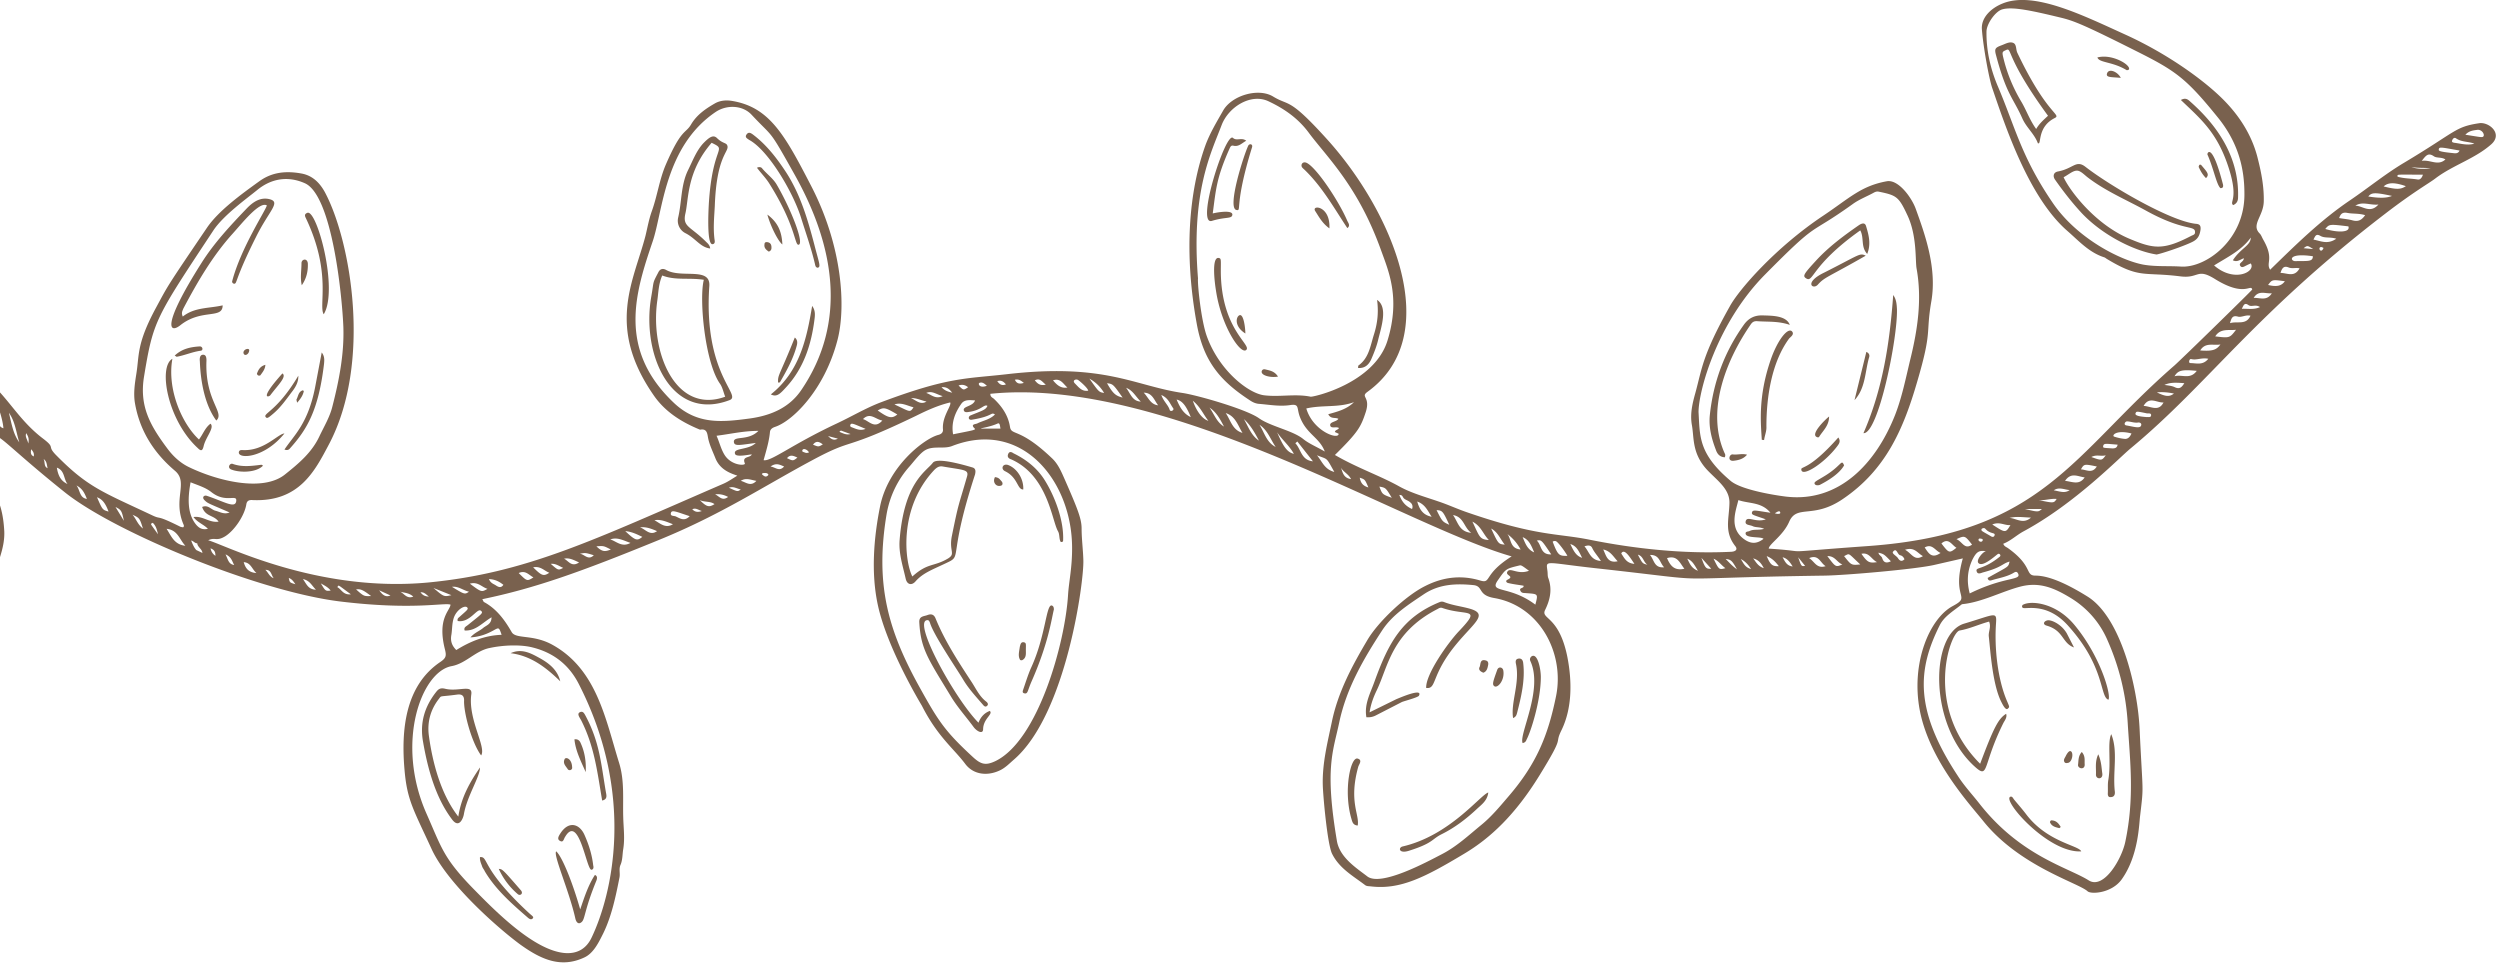 <svg xmlns="http://www.w3.org/2000/svg" width="501" height="193" fill="#79614e" xmlns:v="https://vecta.io/nano"><path d="M117.141 191.855c1.852-.863 2.894-3.108 3.762-4.835 1.679-3.453 2.489-7.368 3.242-11.167.173-.863-.174-1.726.231-2.59.405-.978.347-2.072.521-3.108.347-2.13.058-4.202 0-6.332-.116-3.626.289-7.31-.81-10.879-2.721-8.749-4.457-18.707-13.255-23.657-3.936-2.245-7.409-1.151-8.277-2.59-1.389-2.418-3.01-4.663-5.556-6.044-.116-.058-.174-.288-.347-.576 10.592-2.187 19.738-5.468 35.365-11.857 12.445-5.065 21.011-10.764 30.677-15.944 8.856-4.778 5.672-1.612 20.837-8.922 2.199-1.094 4.457-2.13 6.888-2.705.347.633-1.679 2.82-1.447 5.411.058.691-.463.978-.926 1.094-2.721.691-10.072 6.217-11.692 14.39-1.274 6.332-1.794 13.296-.463 19.57 1.852 8.807 8.798 20.204 8.855 20.319 3.126 6.159 6.367 8.577 8.625 11.57 1.62 2.245 4.456 2.59 7.003 1.381 1.1-.518 1.91-1.381 2.778-2.129 10.593-9.095 14.123-36.033 13.95-40.005-.058-2.13-.348-4.259-.348-6.331 0-1.9-.752-3.857-3.357-9.786-.694-1.554-1.331-3.166-2.662-4.375-6.483-6.159-8.046-4.375-8.335-6.217-.347-2.245-1.563-4.029-3.183-5.583-.29-.288-.753-.345-.753-1.036 35.191-3.626 83.117 26.535 104.474 32.579-5.788 3.626-3.993 5.526-6.309 4.835-3.82-1.151-7.466-.691-10.997 1.094-3.878 1.899-9.492 7.195-11.634 10.879-3.067 5.18-5.904 10.476-7.119 16.462-.868 4.144-1.91 8.231-1.794 12.548.058 2.245.926 11.857 1.852 13.757 1.447 2.935 4.167 4.432 6.598 6.274.347.288.811.23 1.216.288 5.903.691 10.823-1.842 18.695-6.562 5.209-3.108 10.187-7.771 15.049-15.657 5.325-8.634 2.836-5.871 4.457-9.152 2.141-4.432 2.083-9.785 1.157-14.562-1.678-8.462-5.44-7.541-4.456-9.498.984-2.014 1.447-4.087.636-6.332-.173-.402-.115-.92-.173-1.381-.29-2.36-.869-1.784 9.55-.633 27.146 2.993 10.245 2.014 45.957 1.496 4.11-.057 18.117-1.266 21.937-2.129l5.788-1.324c-2.315 8.231 1.852 7.483-2.026 9.555-4.688 2.532-8.393 11.454-6.598 20.894 1.968 10.188 10.129 18.938 12.791 22.276 7.235 8.98 19.043 12.318 20.837 13.987.695.633 4.746.403 6.772-2.302 3.473-4.778 3.531-11.224 3.762-12.894.753-6.389.521-3.799-.115-17.44-.406-8.232-3.705-22.219-10.419-26.421-2.778-1.726-7.177-4.202-10.418-4.202-2.2 0-.406-1.841-5.557-5.525-.347-.231-.752-.346-.926-.864 1.505-.575 2.663-1.727 4.052-2.475 10.36-5.583 19.158-14.735 21.473-16.635 15.628-12.951 24.715-26.881 51.167-47.142 5.556-4.26 8.624-5.986 9.839-6.907 3.531-2.705 7.988-3.972 11.287-6.907 2.373-2.13-.521-4.547-2.489-4.202-4.862.748-4.457 1.612-15.049 7.943-3.762 2.245-7.119 5.008-10.765 7.483-5.962 4.029-10.94 8.979-16.033 13.93-.926-1.439.868-2.13-1.39-6.044-.231-.403-.405-.921-.694-1.209-1.794-1.784.752-3.454.81-6.447.058-2.878-.463-5.641-1.157-8.404-1.158-4.893-3.878-9.037-7.467-12.491-3.82-3.684-10.824-8.749-19.043-12.491-8.624-3.914-18.406-8.807-24.657-6.274-2.315.921-4.341 2.82-4.167 5.18.289 3.741 1.447 9.843 2.026 11.627 2.604 7.598 7.293 21.988 15.107 28.78 2.315 2.015 4.341 4.317 7.408 5.296.174.058.29.173.463.288 6.657 4.029 7.351 2.59 14.702 3.511 3.878.518 3.299-1.784 7.061.576 5.962 3.684 7.12.863 7.409 2.072-.231.345-14.065 13.872-15.628 15.254-20.258 17.614-26.22 33.615-61.295 36.148-20.143 1.439-10.129 1.151-19.969.518.058-.921 2.894-2.59 4.11-5.411 1.562-3.511 4.804-.46 10.765-4.547 8.567-5.814 12.097-13.93 14.876-23.485 3.067-10.418 1.678-9.382 2.836-16.117 1.157-6.677-1.274-13.412-3.126-18.534-.81-2.245-3.473-5.929-5.788-5.526-5.151.921-7.524 3.396-12.676 6.85-9.608 6.389-17.017 14.908-18.811 18.247-5.556 9.9-5.556 12.491-6.888 17.326-.578 2.072-1.099 4.202-.694 6.447.463 2.59 0 5.583 2.952 8.864 2.026 2.187 4.63 3.856 4.572 6.735-.058 3.223-1.099 5.756 1.158 8.634.521.633.174 1.093-.81 1.151-9.319.46-19.217-.576-28.362-2.418-6.54-1.324-10.534-.633-24.657-5.525-1.852-.634-3.704-1.497-5.614-2.13-2.663-.921-5.441-1.669-7.93-3.051-3.82-2.13-8.393-3.684-12.849-6.274 4.688-4.605 5.209-5.641 6.193-8.634.984-3.108-1.158-2.936.347-4.029 15.686-11.339 4.862-36.263-8.103-50.596-7.756-8.577-7.525-6.562-10.824-8.577-2.952-1.784-8.277-.23-10.013 2.821-1.274 2.245-2.605 4.432-3.531 6.907-3.357 9.325-4.341 21.7-1.736 35.918 1.331 7.253 4.514 11.224 10.476 15.138.579.403 1.216.748 1.968.806 2.142.173 4.225.576 6.367.23 1.794-.23 1.157.633 1.852 2.418 1.331 3.454 3.878 4.029 4.978 6.907-1.679-.978-3.126-1.554-4.283-2.475-2.084-1.727-6.541-2.533-8.914-4.202-2.489-1.784-12.271-4.605-15.338-5.065-9.666-1.439-15.57-6.044-35.307-3.741-8.104.921-11.577.518-25.178 5.641-3.01 1.151-5.788 2.82-8.74 4.202-9.088 4.26-13.255 7.713-14.702 7.368.521-1.899 1.1-3.742 1.273-5.641.058-.576.521-.863 1.042-1.036 3.473-1.151 9.898-7.368 12.502-17.441 1.679-6.504 1.042-18.65-5.325-30.91-5.267-10.188-8.334-15.771-15.917-16.98-1.157-.173-2.257-.058-3.241.46-1.91 1.094-3.704 2.302-4.862 4.259s-1.91.748-5.094 8.116c-1.273 2.993-1.678 6.216-2.778 9.267-.579 1.612-.868 3.281-1.273 4.95-2.373 9.152-7.93 18.189 1.678 32.004 2.316 3.338 5.615 5.353 9.261 6.85 1.447-.288 1.447.863 1.621 1.727.289 1.381.926 2.648 1.447 3.972.984 2.475 3.299 3.108 4.399 3.511-1.042.633-1.852 1.209-2.778 1.612-26.452 11.455-39.533 17.901-59.212 19.801-22.284 2.072-40.806-7.598-44.047-8.461 1.389-.691 1.621.287 3.415-.806 1.91-1.209 3.878-4.202 4.225-6.39.116-.748.579-.921 1.273-.863 9.319.403 12.444-5.814 15.223-11.052 8.74-16.405 4.457-40.925-.752-50.653-1.042-1.899-2.489-3.338-4.688-3.741-3.82-.691-6.367.057-8.451 1.554-3.589 2.59-8.219 5.929-10.534 9.382-8.161 12.03-7.698 11.397-10.129 15.887-3.994 7.368-3.357 9.555-3.994 13.412-.289 1.842-.579 3.741-.289 5.641.926 5.583 3.762 10.073 8.045 13.699 2.778 2.36-.521 5.641 1.736 10.821.058.173.116.346-.116.518-.174-.057-.463-.057-.637-.172-5.093-2.533-3.531-1.267-5.672-2.303-9.898-4.662-12.849-5.583-19.274-12.145-1.736-1.842.116-1.209-2.547-3.223-4.515-3.454-6.598-7.54-10.361-11.052-2.778-2.59-4.92-5.698-7.524-8.519-2.199-2.36-4.746-4.317-6.83-6.677-3.994-4.777-8.508-8.576-13.486-11.8-3.357-2.187-6.598-4.605-9.955-6.792-3.647-2.36-7.582-4.144-11.403-6.159-.984-.518-2.026-.921-3.241-.864-1.505.058-1.852.518-1.736 1.957.116 1.669 1.273 2.59 2.547 3.396 5.267 3.396 18.116 9.843 25.525 16.232 11.981 10.246 15.454 16.98 21.647 23.139.637.633 1.273 1.381 1.736 2.302-.752.173-1.389-.173-2.026.115-6.83 2.878-5.904 6.217-8.277 5.526-19.158-5.698-33.397 21.643-33.744 42.077-.116 5.756.058 6.85 2.72 11.857.521.979 1.621.461 2.373.921 2.257 1.382 4.63 1.612 7.177 1.037 2.431-.576 2.547.23 6.83-1.612 4.804-2.072 13.313-8.001 14.76-9.44 5.267-5.123 11.634-11.973 13.776-18.937.81-2.648 1.91-5.181 1.794-8.059-.174-3.281-.81-6.447-2.894-9.094-1.042-1.266-.926-1.266-.058-2.763C-.877 92.448.454 90.261-.53 87.498c1.158.403 4.804 4.202 13.602 11.224 10.071 8.001 38.664 19.801 55.102 21.816 14.702 1.784 20.895.173 22.11.633-.116 1.266-2.72 2.763-1.1 9.037.289 1.209.232 1.669-.984 2.475-6.946 4.72-7.872 13.469-7.119 21.758.521 5.986 1.852 7.943 5.441 15.771 3.241 6.965 13.255 15.772 17.712 19.053 4.167 2.993 8.161 4.835 12.907 2.59zm194.71-52.437c-1.621 8.001-3.936 13.699-9.666 20.318-1.621 1.9-3.299 3.915-5.267 5.526-2.605 2.13-5.036 4.432-8.103 5.987-2.779 1.439-12.097 6.504-14.818 4.374-2.084-1.612-5.498-3.741-6.077-7.08-2.489-14.735-.753-17.959.463-23.772 1.447-6.85 4.862-12.721 8.624-18.477 2.084-3.166 5.325-5.181 8.393-7.253 3.067-2.014 6.424-2.129 9.897-1.784 2.026.23.753 2.015 4.168 2.59 9.203 1.612 14.065 11.109 12.386 19.571zm-5.441-25.039c-2.199.863-3.704-.691-4.283.115-.637.863 1.505.921 0 1.669-.521.231-.231.633.174.691.984.23 1.968.345 3.01.518.173.576-.927.345-.637.979.231.575.752.46 1.215.518 2.373.172 2.373.115 1.795 2.302-5.267-3.972-9.435-2.187-7.467-4.95 1.563-2.245 1.563-2.245 4.167-2.878.464-.115.464-.115 2.026 1.036zm187.649-87.377c.752-.806 1.563-.863 2.373-.978.926-.115 1.505.863 1.273 1.266-.231.345-.579.173-3.646-.288zm-2.2 1.612c-.289-.058-.636-.115-.405-.576.116-.288.405-.518.695-.345 1.099.806 2.489.633 3.704 1.094-1.331.403-2.662 0-3.994-.173zm-.231 2.072c-2.836-.288-2.952-.46-2.894-.748.058-.576.521-.403 4.167.23-.289.633-.81.576-1.273.518zm-6.309 1.554c.81-1.036 1.273-1.727 2.431-.921.579.403 1.505.115 2.315.633-1.505 1.381-3.01 0-4.746.288zm-2.084 1.209c1.274.288 2.605.115 3.878.288-1.273.115-2.604.23-3.878-.288zm1.331 2.533c-1.331-.23-2.778-.173-4.109-.576.058-.518-.637-.403 5.093-.403-.173.633-.578 1.036-.984.978zm-6.887 1.382c.868-.806 2.141-.863 4.456-.058-1.041.691-1.91.691-4.456.058zm-3.068 2.015c.637-.806 1.273-.863 4.746-.115-1.1.461-2.547.461-4.746.115zm-2.605 1.842c1.447-.921 2.894-.057 4.631-.23-1.679 1.899-3.184.23-4.631.23zm-.578 2.936c-.811-.23-1.737-.288-2.663-.461.289-.806.637-1.209 1.621-1.036 1.099.23 2.315.057 3.588.46-.752 1.094-1.505 1.324-2.546 1.036zm-5.441 1.727c.81-.978.81-.978 4.63-.518.463 1.266-2.199 1.266-4.63.518zm-2.373 2.13c.347-.633.463-1.266 1.389-.748.868.518 1.968.173 3.183.576-1.736 1.209-3.067.46-4.572.173zm-1.968 1.727c.752-.576.752-.576 1.91.173l-1.91-.173zm3.53-.23c.174 0 .29.115.464.173-.521 1.324-1.274-.173-.464-.173zm-5.209 2.821c-1.042 0-1.505-1.727 3.531-.979 0 1.151-1.042.921-3.531.979zm-1.331 1.266c.695.288 1.389 0 2.199.173-1.041 1.899-2.488.921-3.82.921.29-.921.637-1.497 1.621-1.094zm-21.532-.173c-2.546-.173-5.093.058-7.64-.403-4.746-.921-13.312-5.353-18.059-12.318-6.308-9.21-7.524-15.138-10.997-23.312-1.505-3.511-2.373-7.253-2.315-11.109.058-1.554 1.736-3.914 3.068-4.375 2.025-.633 5.788.173 11.749 1.612 2.663.633 4.689 1.439 15.223 6.735 7.93 3.972 9.955 5.411 16.38 13.354 4.168 5.18 5.267 10.361 5.267 15.196.116 9.21-7.698 14.908-12.676 14.62zm6.599-.23c2.662-1.669 5.498-2.993 7.351-5.583 0 1.612-2.026 2.13-3.589 4.547.868.46 1.505-.173 2.199-.403 0 .748-1.157.921-.694 1.554.405.518.81 0 2.084-.518 1.099 1.612-3.242 3.972-7.351.403zm10.823 3.914c.811-1.094.811-1.094 3.358-.748-.695.979-1.679 1.151-3.358.748zm-2.894 2.59c.984-1.612 2.316-.806 3.647-.921-1.042 1.612-2.315.863-3.647.921zm-2.373 2.187c.348-.691.521-1.324 1.332-.748.636.46 1.389-.23 2.315.403-1.274.576-2.373.288-3.647.345zm-.81 1.554c.752.23 1.563-.403 2.547-.173-.868 1.957-2.605 1.036-4.11 1.496.29-.978.463-1.612 1.563-1.324zm-4.515 3.972c1.042-1.669 2.721-1.151 4.168-1.324-1.274 1.669-1.274 1.669-4.168 1.324zm-3.009 2.82c1.041-1.727 2.72-.921 4.051-1.209-.81 1.151-1.678 1.382-4.051 1.209zm-1.968 2.533c-.463 0-.232-.921.173-.806 1.042.288 2.084-.345 3.415-.058-1.1 1.382-2.431.863-3.588.863zm1.273 1.554c-1.331 1.842-3.01.633-4.457 1.094.695-1.209 1.505-1.381 4.457-1.094zm-4.399 3.281c-.579-.288-1.331-.345-2.084-.461 1.042-.46 1.91-.518 3.994-.345-.521.806-.926 1.266-1.91.806zm-3.589 1.036c1.216-.115 2.258 0 3.415.23-.868.691-1.678.633-3.415-.23zm-2.662 2.705c1.158-2.015 2.662-.576 3.994-.691-.984 1.9-2.431.806-3.994.691zm-1.621 1.497c.174-.403.116-.461 2.258 0 .289.058.868-.115.868.345 0 .576-.637.345-.926.403-.348-.058-2.431-.115-2.2-.748zm-1.852 2.417c-.579-.115-.289-.748.116-.806.752 0 1.447.345 2.257.23.29-.058.637.115.637.403-.058.921-1.331.46-3.01.173zm-.231 2.705c-.753-.058-1.505-.23-2.2-.46-.521-.173.29-1.439 3.473-.633-.289.691-.695 1.094-1.273 1.094zm-67.894 11.57c-2.836-.345-9.145-1.439-11.171-3.166-6.483-5.468-6.135-8.922-6.425-13.814.058-4.432 3.762-17.844 13.313-27.514 11.171-11.282 8.219-7.425 17.537-14.102 1.332-.979 2.894-1.554 4.341-2.36.232-.115.521-.23.869-.173 3.646.748 4.051.978 5.846 4.835 1.91 4.144 1.504 9.037 1.794 10.591 1.1 6.101.231 12.088-1.216 18.016-.926 3.799-1.678 7.713-3.125 11.397-3.82 9.613-11.171 17.498-21.763 16.29zm-1.274 3.051c.232.403-.231.403-.52.403-.116 0-.232-.058-.521-.115.463-.288.926-.576 1.041-.288zm-6.945 5.641c-3.357-2.187-1.968-5.641-1.389-8.001 2.141.748 4.63.345 6.424 2.533-2.894-.403-3.53-.691-3.704-.058-.116.518.347.518 2.778 1.382-2.083.748-3.82-.864-4.051.46-.116.748.926.633 1.447.921.636.288 1.389.115 2.257.518-1.1.345-2.084 0-2.952.461-.289.115-.81.057-.752.518.115.978 3.183.518 3.588 1.036-1.273.978-2.373 1.036-3.646.23zm-87.11-28.723c-3.126-.633-6.251.115-9.377-.288-3.241-.461-9.029-5.065-11.46-11.915-1.1-3.108-1.853-10.246-1.737-11.512-1.389-17.383 2.605-25.096 4.746-30.737 1.39-3.626 5.904-6.447 9.435-4.72 3.183 1.497 5.962 3.454 8.103 6.389 3.762 5.008 9.782 10.649 14.355 23.312 1.504 4.202 3.993 9.613 1.331 18.247-2.663 8.577-14.933 11.339-15.396 11.224zm-.869 2.36c3.242-.748 6.483-.115 9.551-1.266-1.447 1.439-3.3 1.899-5.152 2.418.521 1.036 1.389.576 2.026.921-.347.633-1.852.576-1.62 1.381.173.633 1.215.115 1.736.46-.174.403-.753.345-.81.806l.752.345c0 1.324-5.151-.518-6.483-5.065zm63.148 29.126c-.058-.058.058-.23.116-.288.636-.576 1.563.921 2.489 2.302-1.621-.115-2.026-1.208-2.605-2.014zm3.299.173c1.1.287 1.1 1.496 1.91 2.014-.984-.23-.984-.23-1.91-2.014zm2.431.057c1.968-.057 1.91 1.554 2.836 2.475-2.025.173-1.968-1.439-2.836-2.475zm28.593 2.303c-1.215-.116-1.563-1.037-2.026-1.842.984.23 1.505 1.036 2.026 1.842zm1.1-1.842l1.389 1.726c-.752.116-.752.116-1.389-1.726zm-3.878 1.784c-1.273.057-1.679-.23-2.431-2.015 1.158.461 1.794 1.209 2.431 2.015zm-13.544.518c-1.042.058-1.216-.115-1.968-2.187l1.968 2.187zm.463-2.015c.984.403 1.505 1.267 2.373 1.9-1.273.345-1.273.345-2.373-1.9zm-9.319-.115c2.084-.633 2.547.979 3.473 2.13-2.026.46-2.836-.633-3.473-2.13zm4.052.115c1.042.403 1.447 1.267 2.141 2.418-1.389-.518-1.678-1.554-2.141-2.418zm7.698.058c1.042.115 1.273.288 2.257 2.072-.984-.691-1.563-1.381-2.257-2.072zm3.01 0c.81.403 1.447 1.036 2.083 2.015-1.331-.346-1.562-1.324-2.083-2.015zm2.489-.115c.926.23 1.562.806 2.141 1.957-1.215-.403-1.563-1.266-2.141-1.957zm11.228-.058c1.91-.806 2.2.921 3.3 1.612-1.795.576-2.2-.921-3.3-1.612zm3.647-.403c1.563-.057 1.91 1.267 3.01 1.67-1.332.575-1.332.575-3.01-1.67zm6.598 1.67c-1.794.172-1.794.172-3.241-1.67 1.215-.575.637-.748 3.241 1.67zm.232-2.13c1.563-.346 1.968 1.093 3.125 1.669-1.563.23-1.91.058-3.125-1.669zm4.167.863c-.116-.403-.694-.575-.752-1.093 1.099.287 1.099.287 2.489 1.726-.811.403-1.447.346-1.737-.633zm37.796 8.001c3.299 2.015 5.846 4.95 7.351 8.462 2.315 5.238 3.704 10.763 4.052 16.577.463 7.655 1.389 14.851-.464 23.715-.694 3.511-4.341 9.728-7.35 7.828-4.11-2.59-13.718-4.893-21.937-15.426-1.447-1.842-3.068-3.569-4.341-5.584-8.74-13.296-7.988-21.297-3.589-30.104.926-1.842 2.779-2.878 4.341-4.144.058-.058.232-.115.348-.115 3.82-.403 7.929-2.59 11.518-3.511 3.82-.979 6.772.288 10.071 2.302zm-16.959-9.382c-.521-.058-2.199 1.842-1.505 2.417.868.749 3.184-1.381 3.82-1.842.29-.23.753.231.405.518-3.414 2.763-4.919 2.015-4.63 2.936.174.633.753.403 1.216.23 3.935-1.036 3.878-1.784 5.382-2.187-.289 1.209-.115.863-4.398 3.281.115.576.463.576.81.46 1.505-.46 3.125-.69 4.514-1.554.406-.23.637-.115.811.288.579 1.324-2.836.518-9.724 3.914-.637-2.417-.463-4.605.521-6.734.81-1.612 1.331-1.957 2.778-1.727zm-1.157-2.533c.173.058.52 0 .463.346-.058.172-.174.287-.406.287-.636-.115-.521-.748-.057-.633zm26.451-18.074c-1.794-.115-1.91-.058-1.852-.46.115-.633.579-.46 2.894-.288-.116.691-.579.748-1.042.748zm-4.225 1.727c1.099-.576 1.91-.058 2.894-.345-.811 1.094-.811 1.094-2.894.345zm-2.084 2.475c.637-1.094.637-1.094 3.183-.576-.926 1.497-2.083.633-3.183.576zm-3.184 2.302c1.216-1.784 2.547-.863 3.936-.691-1.099 1.612-2.431.863-3.936.691zm-2.257 1.9c1.042-.748 2.142-.115 3.184-.058-.984.748-2.084.23-3.184.058zm-3.01 1.957c1.216.115 2.373-.345 3.589-.23-.579.863-.579.863-3.589.23zm-2.778 1.784h3.415c-.752.634-.752.634-3.415 0zm-3.068 1.785c1.39-.346 2.721-.115 4.284-.058-1.563 1.382-2.894.173-4.284.058zm.174 1.439c-.984 1.612-.984 1.611-3.646-.115 1.447-.633 2.488.23 3.646.115zm-5.846.978c.058-.115.058-.23.174-.287.81-.346.463.402 1.91.863.289.115.81.115.521.633-.174.288-.521.173-.753 0-2.025-1.151-1.62-.921-1.852-1.209zm-1.852 2.936c-1.505 1.094-1.91-.576-3.126-1.094 1.679-.748 1.679-.748 3.126 1.094zm-6.135-.23c1.447-1.267 2.083.345 3.009.863-1.447 1.151-1.504 1.094-3.009-.863zm-.174 1.899c-1.794 1.266-2.431 0-3.183-1.093 1.504-.864 2.083.633 3.183 1.093zm-7.119-.633c1.91-.633 2.489.691 3.588 1.266-1.736 1.094-2.257-.575-3.588-1.266zm-.984 1.094c.347.057.694.345.868.805-.521.519-.926.346-1.273-.172-.29-.518-1.39-.979-.984-1.382.694-.805.81.576 1.389.749zm-56.607 1.208c-2.084.461-2.316-1.208-2.894-2.36 1.447.288 2.025 1.439 2.894 2.36zm-5.094-2.647c.405.863 1.042 1.496 1.737 2.59-2.142-.173-2.316-1.842-3.3-2.936.695-.23 1.274-.288 1.563.346zm-2.026 1.957c-1.331-.403-1.794-1.612-2.373-2.763 1.389.403 1.794 1.669 2.373 2.763zm-5.267-3.339c.405.115 1.852 2.072 2.315 2.936-1.678.057-1.91-.115-2.952-2.821.174-.172.464-.172.637-.115zm-.926 2.648c-2.199.115-1.91-1.9-2.894-2.763.926-.173.926-.173 2.894 2.763zm-3.415-.403c-1.389-.576-1.794-1.842-2.315-3.051 1.331.518 1.794 1.842 2.315 3.051zm-2.72-.576c-2.2-.172-1.852-2.187-2.663-3.108 1.042.806 1.91 1.727 2.663 3.108zm-3.184-.978c-1.273-.115-1.273-.115-2.72-3.223 1.331.69 1.794 2.072 2.72 3.223zm-3.183-.921c-1.91-.115-1.852-.691-3.299-3.684 1.736.863 2.083 2.418 3.299 3.684zm-3.531-1.439c-2.431-.23-2.604-2.072-3.646-3.569 2.199.403 2.141 2.475 3.646 3.569zm-4.399-1.612c-1.389-.633-1.389-.633-2.546-2.935 1.157.057 1.273.172 2.546 2.935zm-3.53-1.611c-1.737-.346-2.431-1.439-2.894-3.051 1.62.575 2.083 1.842 2.894 3.051zm-5.499-3.627c.347.288.868.403 1.215.749a1.07 1.07 0 0 1 .348 1.323c-1.389-.633-2.026-1.496-2.547-2.82.752 0 .579.403.984.748zm-2.489-.173c-1.91-.691-1.91-.691-2.489-2.245 1.274.23 1.274.23 2.489 2.245zm-4.688-2.072c-1.216-.345-1.563-1.036-1.737-1.957 1.042.345 1.042.345 1.737 1.957zm-3.473-1.669c-1.563-.23-1.679-1.381-2.026-2.302.463.863 1.505 1.266 2.026 2.302zm-3.357-1.439c-1.968-.518-2.431-2.072-3.473-3.339 2.257.921 1.736.23 3.473 3.339zm-4.283-2.13c-2.373-.23-2.373-2.418-3.531-3.626l.405-.345 3.126 3.972zm-3.82-1.497c-1.274-.288-2.084-1.324-3.357-4.317.983 1.497 2.43 2.648 3.357 4.317zm-3.647-1.381c-1.852-.921-2.257-2.878-3.241-4.432 1.62 1.036 2.199 2.936 3.241 4.432zm-3.357-1.266c-1.563-1.036-2.142-2.82-3.01-4.317 1.331 1.209 2.2 2.763 3.01 4.317zm-3.299-1.554c-2.026-.576-2.373-2.533-3.357-3.972 1.968.633 2.431 2.475 3.357 3.972zm-3.705-1.266c-1.447-.863-1.967-2.475-2.894-3.799 1.39.921 2.142 2.36 2.894 3.799zm-3.125-1.151c-1.216-.345-2.373-1.9-3.126-4.029 1.563 1.266 2.142 2.82 3.126 4.029zm-3.531-.748c-1.505-.691-2.199-2.015-2.836-3.511 1.1.23 1.91 1.209 2.836 3.511zm-3.53-1.784c.289.403-.521.806-.695.345-.289-.978-1.216-1.669-1.679-2.993 1.447.633 1.737 1.784 2.374 2.648zm-3.01-.576c-1.563-.173-1.968-1.612-2.894-2.533 1.736 0 2.083 1.496 2.894 2.533zm-3.473-.748c-1.737-.058-2.084-1.669-2.952-2.763 1.389.518 1.968 1.842 2.952 2.763zm-3.647-.806c-1.447-.345-1.968-.863-3.125-2.878 1.215.173 1.215.173 3.125 2.878zm-3.704-.921c-1.042-.173-1.042-.173-2.952-2.878 1.216.691 2.2 1.612 2.952 2.878zm-5.846-1.899c-.637-.633.232-.979.637-.691.289.173 1.91 1.554 2.026 2.13-1.274.23-1.91-.691-2.663-1.439zm-4.399-.633c1.563-.518 2.084.806 2.894 1.439-1.273.23-2.083-.46-2.894-1.439zm-1.447.863c-1.157.288-1.678-.23-2.199-.863 1.042-.518 1.389.23 2.199.863zm-4.399-.345c-.926.288-1.447.115-1.794-.633.868-.173 1.273.23 1.794.633zm-3.588.288c-.811.345-1.274 0-1.737-.633.811-.288 1.274.115 1.737.633zm-5.325-.288c.578-.23.984.115 1.505.576-1.563.576-1.795-.46-1.505-.576zm-4.168.518c.811-.288 1.389-.057 1.91.345-.926.633-.926.633-1.91-.345zm-3.415.345c1.1-.115 1.621.46 2.142 1.094-.753-.173-1.447-.345-2.142-1.094zm-3.067 1.151c1.157-.518 2.025.288 3.299.633-1.505.691-2.315-.345-3.299-.633zm-50.414 2.13c-11.576-10.821-7.872-22.276-4.399-32.522 2.026-5.929 2.373-19.053 12.676-25.96 2.199-1.439 5.325-1.324 7.119.576 4.573 4.893 3.299 2.475 8.682 12.088 7.988 14.275 10.534 29.471 1.331 43.055-2.431 3.626-6.193 5.18-10.418 5.756-5.615.748-10.419 1.209-14.991-2.993zM-54.475 38.054c.752 0 .752.691 1.042.978a1.73 1.73 0 0 1-1.042-.978zm4.052 2.82c.695 0 .637.576.868.921-.405-.173-.81-.403-.868-.921zm2.605.576c.868.691 1.1 1.727 1.794 2.245-1.273-.115-1.563-1.036-1.794-2.245zm2.836.345c1.447 1.381 2.373 2.705 3.01 4.202-1.563-.403-1.91-.863-3.01-4.202zm4.167 2.648c.405 0 .521.403.695.633.752 1.151 1.678 2.302 2.315 3.741-1.679-1.151-2.084-1.727-3.01-4.375zm3.82 2.59c1.736.864 2.257 2.187 2.836 3.799-1.968-.633-2.142-2.245-2.836-3.799zm4.225 2.648c1.273 1.094 1.794 2.245 2.257 3.511-1.505-.748-1.736-1.094-2.257-3.511zm3.82 2.821c.868.978 1.331 2.187 1.621 3.396-1.158-.806-1.331-2.13-1.621-3.396zm3.126 2.187c1.215 1.036 1.331 2.533 1.794 3.914-1.215-1.036-1.216-2.59-1.794-3.914zm3.183 2.59c1.158.633.868.23 1.736 3.799-.926-1.036-1.331-2.36-1.736-3.799zm3.068 2.648c1.794 1.496 1.273 3.454 1.91 4.95-1.563-1.209-1.563-2.993-1.91-4.95zm3.589 3.856l1.273 4.547c-.926-.806-1.505-2.59-1.273-4.547zm2.662 2.993c.463 1.554 1.216 2.993 1.158 4.605-.579-1.439-1.158-2.936-1.158-4.605zm2.373 1.899c.637 2.015 1.679 3.914 1.736 6.102-.695-1.957-1.563-3.972-1.736-6.102zm2.547 2.763c2.199 1.094.926 1.094 2.72 7.253-1.91-2.015-1.679-4.72-2.72-7.253zm3.936 4.547c1.563 2.015 1.621 4.547 2.257 6.907-1.331-2.13-1.621-4.547-2.257-6.907zm3.994 7.022c-.405-.921-.521-2.015-.752-3.108.752.863 1.794 4.202 1.91 5.929-1.447-.46-.752-1.899-1.158-2.82zM-4.524 98.32c2.142 2.417 2.662 5.468 2.778 8.576.463 10.418-13.313 25.73-22.516 30.737-6.656 3.627-15.338 8.347-20.027 2.763-6.714-8.058 1.678-44.264 20.837-50.308 4.167-1.324 9.782-.46 10.419.173 2.778 2.533 2.257.921 8.508 8.058zm.058-10.534c.868.748 1.389 1.784 2.026 2.705.174.288.405.576 0 1.094-1.563-2.187-1.794-2.648-3.183-3.684-.289-.173-.579-.518-.926-.173-.521.576.116 1.266.637 1.784 1.042 1.036 1.679 2.36 2.431 3.626-1.215-.748-1.794-2.072-2.778-2.993-.405-.345-.752-1.209-1.389-.633-.637.518.058 1.036.405 1.497 2.547 3.396 2.315 2.936 2.026 3.108-5.904-5.18-6.541-5.18-5.383-6.217 1.273-1.151 2.663-2.13 4.283-2.82 1.273-.518 2.142-.115 3.241 1.381-.058.058-.174.173-.232.115-.463-.115-.868-.863-1.331-.173-.579.46-.289.979.174 1.382zm6.251-5.065c1.273 1.784 1.447 3.914 2.084 5.929-1.273-1.727-1.563-3.856-2.084-5.929zm3.473 4.087c.347.576.637 1.094.405 2.072-.174-.864-.695-1.324-.405-2.072zm.984 3.223c.405.46.637.806.521 1.439-.637-.288-.637-.748-.521-1.439zm80.628 27.802l3.588 1.439c-1.505.345-1.505.345-3.588-1.439zm-.926 1.726c-.926-.057-1.273-.345-1.679-.863.752-.058 1.1.403 1.679.863zm4.63-1.957c1.273-.172 2.2.691 3.415.979-.868.575-.868.575-3.415-.979zm3.589-.633c1.621-.46 2.373.691 3.531 1.036-1.216.691-1.216.691-3.531-1.036zm120.681-7.54c.058 4.259-.636 7.022-.81 9.843-.579 9.497-5.962 29.125-14.586 33.269-1.968.921-2.894.634-4.515-.863-5.556-5.123-6.887-7.195-10.476-13.642-6.483-11.627-9.145-20.837-6.772-35.054.637-3.569 2.2-6.85 4.63-9.555.811-.921 2.084-2.648 3.126-3.223 1.621-.921 3.647-.173 5.325-.806 14.007-5.468 23.905 6.907 24.078 20.031zM200.49 85.886c-6.772 0-3.241.173-.637-.978.521-.288.521.345.637.978zm-5.094-5.641c-.405 1.209-2.431 1.151-2.257 1.957.116.518.695.403 1.042.345 2.547-.345 3.01-1.612 3.704-1.209-.347.806-.984.921-3.357 1.899-.579.23-.521 1.036.29.863 4.283-.691 3.704-1.612 4.572-1.036-1.042 1.036-2.373 1.209-3.53 1.784-.29.173-1.505.115-.521 1.036.289.288-.637.403-4.341 1.151-.406-2.36.405-4.375 1.678-6.159.637-.863 1.736-.691 2.72-.633zm-12.849-.46c1.1-.058 2.084.46 3.126.691-1.274.748-2.084-.288-3.126-.691zm.521 1.842c-.753 1.151-.695.864-3.82-.576 1.389-.46 2.489.23 3.82.576zm-3.241 1.439c-1.1.863-1.737.748-3.936-.806 1.215-.691 1.505-.633 3.936.806zm-6.888.921c1.447-1.439 2.489.058 3.878.288-1.563 1.784-2.663.058-3.878-.288zm-2.315 1.612c-.174-.057-.29-.23-.232-.403.174-.576.695-.23 3.068.748-1.1.46-1.91 0-2.836-.345zm-2.316.979c-.115-.058-.057-.173.232-.288l1.91.691c-.81.23-1.447-.115-2.142-.403zm-2.373.806l1.968.518c-.926.518-1.447-.058-1.968-.518zm-3.009 1.727c.694-.921 1.331-.518 1.967-.058-.868.518-.868.518-1.967.058zm-1.853 1.497c-.173-.058-.347-.115-.289-.345.174-.576 1.1-.115 1.331.403-.579.23-.81 0-1.042-.058zm-3.357 1.209c.637-.806 1.332-.46 2.084-.115-.868.691-.868.691-2.084.115zm-12.502-.633c-.752-1.209-1.042-2.59-1.621-3.857 2.779-.345 5.383-.979 8.393-.979-2.026 2.072-4.978.921-4.92 2.187.058.978 1.216.633 4.399.23-1.505 1.497-4.572.921-4.167 2.187.231.748 2.836.115 3.357.115-.29.748-2.026.288-1.389 1.784.231.518-2.663.518-4.052-1.669zm9.203 2.302c1.158-.806 1.852-.345 2.72 0-.983 1.094-1.678.173-2.72 0zm-1.736 1.554c.058-.058.115-.23.173-.23.405 0 .811-.115 1.1.23.058.058 0 .23-.116.288-.463.403-.81 0-1.157-.288zm-4.226 1.324c1.042-.691 2.026-.173 3.126 0-1.158 1.266-2.142.23-3.126 0zm-2.373 1.382c.869-.345 1.563.173 2.373.345-.636.461-.636.461-2.373-.345zm-2.778 1.324c.868-.115 1.736.058 2.605.518-1.216.921-1.795-.173-2.605-.518zm-3.068 1.151c.984.461 2.084.173 2.952.806-1.099.691-1.563.575-2.952-.806zm.406 2.187c-.927.346-1.447.115-1.911-.345.695-.345 1.158.115 1.911.345zm-5.21 1.094c-.347-.173-1.157 0-.984-.691s.984-.288 3.763.633c-1.042 1.094-1.911.461-2.779.058zm-4.283.748c1.331-.23 2.489.346 3.704.806-1.504.921-2.546-.173-3.704-.806zm.521 2.188c-1.447 1.036-2.315-.403-3.415-.749 1.216-.172 2.315.288 3.415.749zm-2.952 1.151c-1.042.863-1.389.748-3.415-1.151 1.331.115 2.315.633 3.415 1.151zm-6.425.518c1.39-.518 2.547.173 4.052.691-1.736.978-2.836-.346-4.052-.691zm-2.778 1.381c1.447-.115 1.447-.115 2.894.633-1.273.518-1.794.403-2.894-.633zm-3.357 1.497c1.158-.23 1.158-.23 2.836.288-1.157 1.151-1.91-.288-2.836-.288zm-.116 1.727c-1.505 1.036-2.141-.346-3.009-.749 1.099-.23 1.967.288 3.009.749zm-3.183 1.093c-.984.518-.984.518-2.489-.806.984-.115 1.679.461 2.489.806zm-2.778.979c-1.158.748-1.505.633-3.242-1.094 1.505-.288 2.2.691 3.242 1.094zm-6.136.057c1.389-.633 2.026.403 2.952.864-1.273.806-1.273.806-2.952-.864zm-5.961 1.209c1.273.058 2.083.518 2.894 1.151-.463.691-.984.461-1.505.115-.405-.287-1.042-.402-1.389-1.266zM37.845 93.6c-1.678-.806-3.126-2.13-4.283-3.684-3.531-4.72-5.672-8.576-4.688-14.505 1.852-11.224 2.257-11.627 13.891-29.241 2.026-3.051 6.772-6.447 8.74-8.058 2.778-2.302 6.135-2.936 9.608-1.382 5.499 2.475 7.467 22.852 7.698 28.838.174 5.411-.868 10.706-2.2 15.887-.521 2.13-1.678 4.029-2.605 5.986-1.505 3.223-4.109 5.411-6.772 7.54-4.515 3.799-13.949 1.266-19.39-1.382zm1.389 11.454c-1.794-2.245-1.563-5.526-1.042-8.404 1.563.633 3.01 1.036 4.225 2.015 2.894 2.245 5.151.23 4.92 1.784-.232 1.497-2.315.115-5.904-1.093-.579-.173-1.042.345-.405.921.637.633.868.633 4.978 2.417-1.1.461-1.91-.115-2.836-.345-.868-.23-1.505-1.267-2.663-.748.695 2.014 2.315 1.554 3.299 2.935-1.852.288-3.184-1.209-5.036-.921.81 1.094 2.084 1.497 2.894 2.36-1.042.23-1.736-.057-2.431-.921zM8.731 91.988c.695.461.637 1.209.81 1.842-.81-.345-.463-1.266-.81-1.842zm2.662 1.727c1.621.576 1.331 2.302 2.142 3.281-1.447-.633-1.91-1.842-2.142-3.281zm3.936 3.569c1.042.576 1.505 1.209 2.084 2.705-1.505-.23-1.331-1.727-2.084-2.705zm4.11 2.36c1.042.403 1.678 1.152 2.315 2.878-1.216-.345-1.216-.345-2.315-2.878zm3.704 1.958c1.158.575 1.273.748 1.679 2.762l-1.679-2.762zm3.415 1.554c1.389.633 1.447.69 2.084 2.763-1.1-.864-1.331-1.9-2.084-2.763zm4.052 1.611c.637.576.868 1.439 1.042 2.303-1.679-2.418-1.563-1.957-1.042-2.303zm2.778 1.209c2.257.23 2.547 2.13 3.762 3.396-2.199-.23-2.778-1.842-3.762-3.396zm5.962 4.26c-.463-.461-.81-1.324-1.042-1.9.405 0 .81.633 1.215.518.058.806.984 1.151 1.042 1.957l-1.215-.575zm2.836-.346c.81.288.984.748.984 1.497-.579-.403-.81-.806-.984-1.497zm3.01 1.209c1.215.518 1.331 1.439 1.736 2.13-1.158-.173-1.215-1.094-1.736-2.13zm3.647 1.554c1.447.115 1.621 1.382 2.547 2.187-1.563-.115-2.199-.921-2.547-2.187zm4.341 1.554c1.215-.057 1.158 1.094 1.678 1.669-.868-.287-1.1-1.151-1.678-1.669zm4.688 1.612c.637.23.926.691 1.331 1.266-1.158-.345-1.158-.345-1.331-1.266zm2.836.23c1.389.288 1.736 1.266 2.605 2.13-1.563-.058-1.852-1.094-2.605-2.13zm3.589.864c.695.402 1.447.748 1.968 1.439-1.042.115-1.042.115-1.968-1.439zm3.299.748c.347-.461-.116-.633 2.72 1.439-1.563.173-1.852-.979-2.72-1.439zm3.762.46c.926-.115 1.331.058 3.01 1.324-1.447.058-1.447.058-3.01-1.324zm4.63.173l2.257 1.036c-1.042.461-1.679-.23-2.257-1.036zm4.225.288c.868.23 1.794.23 2.605.978-1.273.518-1.794-.575-2.605-.978zm10.245 8.634c.174-1.094.116-2.245.463-3.339.521-1.669 2.257-2.705 2.72-2.129.289.345-.116.575-1.447 1.784-.232.23-.637.403-.463.921 2.431.403 3.878-2.648 4.63-2.072.579.46.174.633-2.605 2.878-.347.288-.868.46-.637 1.093 2.199.116 3.473-1.496 5.383-2.647 0 1.439-1.1 1.611-1.736 2.187-.695.576-1.621.863-2.489 1.842 1.91-.115 3.357-.691 4.688-1.439 1.041-.576 1.041-.576 1.562.921-3.357.115-6.309 1.324-9.087 3.051-.868-.864-1.215-1.785-.984-3.051zm22.805 63.777c-6.193-.461-14.007-8.404-18.406-12.894-6.02-6.159-6.367-8.231-9.377-15.023-6.309-14.217-1.042-28.492 5.036-29.586 2.836-.518 4.746-3.051 7.582-3.626 2.605-.576 6.194-.749 8.625-.115 4.167 1.036 7.293 3.453 9.26 7.31 11.461 22.391 6.657 42.249 2.605 50.768-1.042 2.245-2.836 3.338-5.325 3.166zM345.595 90.779c-3.704-8.289.174-18.419 5.268-25.787.289-.403.578-.633 1.157-.633 2.142.173 4.341-.057 6.656.748-.694-1.842-3.415-1.842-5.382-1.899-1.563-.057-2.779.461-3.763 1.784-3.936 5.468-6.193 11.57-6.887 18.247-.232 2.36.347 4.662 1.215 6.907.289.863.81 1.439 1.794 1.496.174-.46.058-.633-.058-.863z"/><path d="M380.15 61.942c-.058-.979-.116-1.957-.752-2.821-.695 9.555-2.084 18.822-5.962 27.686 2.952.23 6.888-19.052 6.714-24.866zm-21.068 4.432c-.869-.748-2.894 1.842-4.226 5.698-2.604 7.54-1.968 12.894-1.794 16.059l.463.058c.116-.921.521-1.784.463-2.705 0-5.929 1.042-12.894 4.573-17.671.347-.345 1.099-.863.521-1.439zm13.717-20.204c.811 1.497.058 3.281 1.389 4.72.811-2.015.29-3.857-.231-5.583-.232-.806-.926-.518-1.447-.173-3.068 2.13-6.02 4.317-8.566 7.08-2.374 2.59-2.721 3.051-2.084 3.511 1.621 1.151.81-2.36 10.939-9.555zm-8.508 10.879c1.389-1.554 2.083-1.496 9.608-5.814-1.273-.576-1.042-.288-8.335 3.396-4.167 2.015-2.257 3.511-1.273 2.417zm3.82 32.464c.347-.46.868-1.036.289-1.842-6.135 6.907-7.582 5.641-7.408 6.504.231 1.439 4.572-1.324 7.119-4.662zm5.904-18.995l-2.373 9.67c2.199-2.36 2.083-5.583 2.894-8.461.173-.46.115-.921-.521-1.209zm-8.161 24.751c-1.853 1.151-2.489 1.324-2.142 1.784.116.173.521.288.984.115 1.679-.863 3.936-2.245 4.862-3.914-.579-1.324-.405-.058-3.704 2.015zm-1.91-7.771c.231.173.52.23.636 0 .753-1.209 1.968-2.187 1.968-4.029-.868.691-3.531 3.338-2.604 4.029zm-13.834 3.627c-.984-.288-1.91.058-2.836-.058-.753-.115-1.158 1.439.173 1.266.984-.115 1.911-.345 2.663-1.209zM92.947 163.248c.637-3.742 3.241-7.54 3.241-9.44-2.026 2.936-3.762 5.986-4.341 9.843-3.473-4.432-5.151-10.706-5.904-16.232-.347-2.648.289-5.123 1.968-7.31.637-.806-.058-.403 3.762-.921.926-.115 1.331.287 1.331 1.151-.116 2.417 1.505 8.461 3.415 11.051 1.1-1.669-2.662-7.195-1.968-12.26.289-2.072-2.547-.46-5.209-1.094-.926-.23-1.331 0-1.794.576-2.373 2.993-3.357 6.274-2.663 10.073.926 5.353 2.489 11.109 5.73 15.426 1.505 2.13 2.315-.23 2.431-.863zm26.567 13.238c.174-.46.232-.921-.289-1.151-1.389 2.13-2.142 4.547-2.952 6.907-1.505-5.295-3.589-10.533-4.804-11.627-.695.576 2.604 7.944 3.82 13.412.174.806.637 1.324 1.273.748.695-.576.521-2.36 2.952-8.289zm-3.067-32.176c2.662 5.238 3.241 10.303 4.225 16.117 1.1-.23.868-1.036.752-1.669-.984-5.699-1.215-9.958-4.109-15.369-.232-.403-.463-.921-1.042-.691-.695.288-.232.921.174 1.612zm-9.667 39.717c.232-.288-.115-.461-.752-1.036-9.782-9.037-8.045-11.397-9.84-11.225-.058.749.231 1.267.405 1.785.116.403.405.691.579 1.094 2.199 3.683 5.441 6.504 8.624 9.267.348.288.695.46.984.115zm6.483-16.347c2.778-4.662 4.283 6.735 5.267 6.619.405-.057.463-.46.348-.863-.232-2.13-.869-4.144-1.737-6.101-.984-2.245-3.183-2.936-4.862-.288-.289.46-.752 1.151 0 1.496.637.346.695-.46.984-.863zm-5.325-35.918c-1.679-.921-3.473-1.842-5.614-.863 4.109.518 7.119 2.878 9.955 5.641-.579-2.418-2.431-3.742-4.341-4.778zm8.451 17.211c-.174-.461-.521-.921-1.274-.806.232 2.36 1.331 4.432 2.258 6.562.115-2.015-.174-3.972-.984-5.756zm-11.982 29.47c-3.704-4.259-3.704-4.259-4.456-4.317a14.51 14.51 0 0 0 3.82 5.066c.463.403 1.157-.115.636-.749zm10.245-24.693c-.058-1.727-1.273-2.129-1.505-1.611-.405.863.232 1.381.637 2.014.289.403.984.115.868-.403zM246.967 43.004c0-.921-2.72-.518-3.936-.23.637-4.662.695-6.965 3.299-12.836.174-.345.29-.863.811-.748 1.099.288 1.736-.518 2.604-.979-.926-.748-1.91.115-2.662-.576-1.447-1.324-7.525 17.614-4.225 16.635 2.778-.863 4.051-.345 4.109-1.266zm-2.315 11.512c0-2.475.116-2.705-.405-2.82-1.505-.288-.811 5.065-.579 6.447 1.042 7.138 4.862 12.836 6.019 12.03 1.39-.978-4.919-3.972-5.035-15.656zm16.264-21.009c.174.23.405.403.637.633 3.473 3.396 5.788 7.54 8.451 11.57.636-.461.231-.979 0-1.439-1.679-3.972-6.367-10.994-8.277-11.685-.695-.23-1.1.403-.811.921zm13.949 38.335c.521-1.209 1.042-2.533 1.332-3.799.636-2.59 1.968-6.504-.232-7.943.347 2.59.058 4.777-.637 6.965s-.984 4.662-3.067 6.159c-.116.058-.058.288-.116.518 1.505.115 2.257-.806 2.72-1.9zM250.15 29.189c-.926 1.957-4.283 12.491-2.373 12.894 1.158.23-.521-.748 3.126-12.548.231-.691-.521-.806-.753-.345zm13.429 13.124c.752 1.151 1.389 2.417 2.836 3.454.231-4.605-3.705-4.777-2.836-3.454zm-14.007 24.521c0-.863-.29-3.799-1.1-3.684-.753.173-1.273 2.187 1.1 3.684zm3.299 7.483c-.348.921 1.794 1.439 3.241 1.151-.694-1.094-1.621-1.209-2.547-1.439-.231-.057-.521-.057-.694.288zm147.132 50.596c.174-2.475-.174-1.785-6.367.057-6.945 2.072-7.177 20.664 2.373 28.896 2.547 2.187 1.332-.691 5.499-9.037.289-.518.752-1.094.521-1.785-1.563.979-2.489 2.763-5.209 10.016-11.345-11.34-6.02-26.363-4.11-26.708 2.026-.346 3.936-1.267 5.904-1.785.463 1.094-.174 2.015-.058 2.993.289 2.476.695 9.383 2.431 12.952.289.575.926 1.957 1.389 1.496.347-.345.347-.288-.116-1.381-1.968-4.49-2.604-10.879-2.257-15.714zm5.557-3.051c.984.115 4.977-.921 8.971 3.626 7.351 8.174 6.251 14.16 7.988 14.736.636-.749-1.505-8.634-6.83-15.024-3.647-4.374-8.567-4.892-10.245-4.029-.232.058-.405.633.116.691zm-2.721 37.817c-1.563.806 7.698 11.339 14.239 10.936-.463-1.208-6.888-1.841-11.113-7.54-.753-.978-1.563-1.899-2.373-2.878-.174-.23-.348-.691-.753-.518zm19.68-3.454c-.174.921-.058 1.9-.116 2.821 0 .403.116.748.579.691.752 0 .926-.576.81-1.267-.405-3.971.695-7.886-.695-11.339-.81 1.612 0 5.526-.578 9.094zm-12.387-30.852c3.473.979 3.068 3.511 5.499 4.375l-1.447-2.821c-1.1-1.899-3.242-2.82-3.936-2.59-.695.173-.926.806-.116 1.036zm11.171 29.644c-.174-1.209-.174-2.418-.81-3.857-.695 1.497-.405 2.763-.463 4.029-.058 1.036 1.447 1.094 1.273-.172zm-3.531-1.843c-.057-.806.174-1.611-.578-2.475-.753.806-.637 1.727-.753 2.533s1.389 1.151 1.331-.058zm-2.836-2.647c-.405-.116-.868.805-.926.921-.174.402-.579.805-.289 1.266.115.23.405.23.636.173.926-.058 1.274-2.13.579-2.36zm-4.109 14.275c.347.806 1.099.978 1.852 1.151.058 0 .116-.057.289-.23-.463-.806-.984-1.324-1.91-1.324-.116 0-.289.345-.231.403zM44.617 61.193c-2.72.633-5.614.345-7.987 2.245-.347-.748-.058-1.151.116-1.612 2.836-5.353 5.846-10.534 9.898-15.023 1.968-2.187 5.383-6.504 6.83-5.641-.174.921-5.209 8.519-6.946 15.196-.116.345.521.806.752.23.289-.576.81-2.705 3.994-9.037 2.663-5.411 5.151-7.08 2.663-7.656-1.794-.403-3.241.576-4.515 1.899-3.241 3.396-6.483 6.85-9.029 10.879-8.103 12.778-6.483 14.332-4.167 12.433 4.225-3.281 8.393-1.094 8.393-3.914zm-3.82 28.262c.405-1.842 2.257-3.741 1.389-4.547-1.1.806-1.505 2.13-2.315 3.166-3.415-3.166-6.425-10.073-5.325-16.174-2.894 1.612-.984 12.318 5.093 17.901.637.633.926.576 1.158-.345zm20.489-45.76c5.267 11.052 2.489 17.556 3.589 19.283 3.01-4.893-1.389-21.182-3.299-20.319-.579.23-.521.576-.289 1.036zm-4.283 46.393c.637.23.926 0 1.158-.288 3.357-3.741 5.672-7.598 6.772-16.865.058-.691.174-1.496-.463-2.302l-1.331 7.022c-1.447 7.31-4.225 9.555-6.135 12.433zM41.376 72.245c0-.633-.116-1.209-.752-1.151-.579.058-.637.748-.579 1.266.058.748.116 7.598 3.299 11.915 1.794-1.612-2.315-3.914-1.968-12.03zm15.627 14.62c-1.273.058-3.994 3.454-8.161 3.338-.405 0-.926-.115-.984.46-.058 1.382 5.151 1.151 9.145-3.799zm2.778-11.57c-4.341 7.31-7.293 7.54-6.483 8.346.231.23.463.115 1.331-.633 1.621-1.324 2.778-3.051 4.052-4.72.637-.863 1.158-1.842 1.1-2.993zm-7.408 17.844c-1.91.23-3.82.518-5.73-.173-.579-.23-1.215.806-.232 1.151 1.678.633 4.92.633 6.309-.806-.174-.058-.232-.173-.347-.173zM39.986 69.424c-1.794.115-3.531.461-4.978 1.842.232.115.347.23.405.23 1.621-.288 3.126-.979 4.804-1.209.579-.057.405-.921-.231-.863zm20.432-16.692c0 1.497-.289 2.936.058 4.432.926-1.324 1.273-2.763 1.215-4.375-.116-1.151-1.273-.863-1.273-.058zm-3.82 22.103c-4.862 5.411-2.663 4.72-2.431 4.375 1.563-2.072 3.357-3.741 2.431-4.375zm-5.093 0c-.058.115.116.345.232.403s.405.058.463-.058c.405-.576.926-1.151.984-2.072-1.042.288-1.389.978-1.679 1.727zm7.929 5.181c-.058.058 0 .23.116.691.752-.863 1.158-1.497 1.331-2.302 0-.058-.174-.23-.231-.173-.868.288-.868 1.151-1.216 1.784zm-10.65-9.325c.116.806 1.1.403 1.158-.461.058-.576-1.158-.288-1.158.461zm226.66 65.906c-.81 2.302-2.084 4.49-1.621 7.137.695.058 1.332-.057 1.968-.402l5.152-2.648c.579-.23 3.241-.921 3.415-1.267.868-1.669-4.052.518-4.515.691l-5.383 2.648c.29-1.784.811-3.108 1.447-4.432 2.258-4.663 2.952-11.57 12.213-16.29.289-.172.579-.345.984-.172 4.92 1.669 7.93-.288 3.241 4.662-2.083 2.187-6.656 8.576-6.54 11.339 2.199.288.868-2.532 6.077-8.806 3.531-4.26 6.367-5.929 2.836-7.023-1.736-.518-3.588-.691-5.325-1.381a1.14 1.14 0 0 0-.868 0c-7.64 3.108-10.303 8.288-13.081 15.944zm31.256-4.087c2.604 5.699-2.373 14.736-1.563 16.405.579-.115.695-.461.81-.748.811-1.497 2.836-7.771 2.836-12.491 0-1.554-.636-4.893-1.852-4.144-.347.287-.405.633-.231.978zm-24.368 37.99c4.92-1.554 4.515-2.302 6.598-3.338 2.663-1.324 4.978-3.109 7.12-5.123.868-.806 2.026-1.612 2.199-3.224-1.62.518-7.698 8.634-17.19 10.822-.869.23-.753 1.496 1.273.863zm-11.518-6.446c.173.575.289 1.324 1.273 1.381.405-2.187-1.852-4.777.116-11.8.174-.518.868-1.324-.116-1.611-1.447-.461-2.894 6.504-1.273 12.03zm32.413-20.147c.637-.288.694-.69.81-1.093.811-3.166 1.621-6.562 1.216-9.901-.058-.633-.348-1.036-.984-.921-.579.115-.579.576-.463 1.094.81 3.799-1.1 7.771-.579 10.821zm-3.762-6.389c.694.46 2.141-1.266 1.794-3.166-.116-.633-.926-.863-1.215-.115-.869 2.418-1.042 2.936-.579 3.281zm-1.795-5.18c-1.157-.288-.926.921-1.157 1.324-.29.575.173.921.752 1.151.637-.23.811-.806.926-1.382.116-.46.116-.978-.521-1.093zM194.817 93.657c-1.39-.403-7.004-2.072-7.872-.921-1.447 1.842-5.73 3.914-6.656 15.427-.232 2.705.636 5.238 1.215 7.828.289 1.208 1.216 1.381 1.968.518 1.563-1.785 3.589-2.418 6.656-3.914 2.605-1.267 0-1.324 5.267-17.499.174-.748.116-1.266-.578-1.439zm-1.042 1.899c-1.737 6.044-1.621 4.95-3.01 11.8-.637 3.108.81 3.568-.752 4.547-2.895 1.727-4.052.806-7.178 3.626-1.562-3.05-2.778-13.757 4.399-21.355.521-.518.984-.806 1.679-.691 4.283.748 5.325.576 4.862 2.072zm-6.309 28.321c-.347-.806-.926-.864-1.563-.633-.695.287-1.736.172-1.679 1.439.29 5.353 1.737 7.31 6.252 14.735 1.331 2.245 3.067 4.144 4.63 6.274.637.863 1.91 1.554 1.91.403.058-2.13 2.084-2.993 1.331-3.626-1.042.403-1.794 1.151-2.257 2.36-4.688-4.72-13.255-20.262-10.303-20.549.348-.058.463.23.579.518.695 2.417 5.383 9.267 6.656 11.397 1.1 1.842 2.547 3.396 3.936 5.007.232.288.521.576.868.231s0-.691-.231-.864c-1.331-1.036-2.026-2.59-2.894-3.914-2.721-4.144-5.383-8.231-7.235-12.778zm14.586-32.925c-.405.921.637 1.094.694 1.151 7.235 3.281 8.046 12.203 9.261 14.332.405.691.174 1.554.579 2.188.463 0 .463-.173.463-.346.174-3.971-1.678-8.922-3.82-12.26-1.505-2.303-3.646-3.972-6.135-5.181-.405-.288-.811-.403-1.042.115zm4.572 42.882c-.636 1.439-1.099 2.993-1.62 4.49-.116.345-.058.575.347.633.637.115.579-.576 1.331-2.303 3.473-7.828 4.052-12.72 4.515-14.505 0-.46-.116-.691-.405-.806-1.158-.345-1.216 6.102-4.168 12.491zm-1.562-35.745c.115-2.072-1.216-4.202-3.01-4.893-1.1-.403-1.621.806-.579 1.266 2.547 1.266 2.373 3.684 3.589 3.626zm-.637 34.134c.058.115.347.115.463.057.81-.46.694-1.266.694-2.014 0-1.152.116-1.439-.405-1.554-.636-.116-.694.518-.81.92-.116.921-.405 1.842.058 2.591zm-3.994-36.091c-.231-.288-.521-.46-1.042-.518-.231.46-.231.863-.058 1.209.463.863 1.447.518 1.505.345.232-.461-.173-.748-.405-1.036zm-58.286-38.796c.29-3.914-5.498-1.497-8.624-3.223-.694-.403-1.273-.23-1.62.518-1.216 2.303-.811 1.554-1.39 4.835-2.025 11.627 4.052 25.154 15.686 20.722 2.605-.979-5.267-5.123-4.052-22.851zm-10.418 2.878c.231-1.612.231-3.281.984-5.008 2.605 1.036 5.441.403 8.335.864-.984 3.856.231 16.577 3.241 20.837.521.748.695 1.727 1.042 2.59-9.898 3.626-15.107-8.864-13.602-19.283zm9.724-11.799c-3.126-3.108-4.688-2.935-4.11-5.583.695-2.878.232-8.404 5.268-14.217 3.299 1.612.115.23-.579 12.548-.058 1.209-.405 7.886.752 7.771.579-.058.463-.633.405-.978-.289-2.245-.058-4.49.058-6.677.348-9.9 2.778-10.764 2.547-11.972-.174-.806-.868-.403-2.142-1.669-.752-.691-1.562-.115-2.778 1.151-1.389 1.554-2.084 3.511-3.01 5.353-1.447 2.993-1.215 6.332-1.968 9.497a2.8 2.8 0 0 0 1.505 3.108c2.026 1.036 2.952 2.82 4.92 3.051-.058-.691-.521-1.036-.868-1.382zm21.763.69c-1.331-5.065-2.778-10.073-5.672-14.563-1.853-2.82-3.878-5.468-6.599-7.54-.463-.345-.926-.633-1.331-.058s.116.806.521 1.094c3.762 2.015 8.682 10.246 10.361 15.484.984 3.166 2.083 6.217 2.836 9.44.058.288.115.576.463.691.81-.058.347-.921-.579-4.547zm-8.74 29.932c1.215.633 1.91-.173 3.126-1.497 3.472-3.799 4.977-8.461 5.614-13.469.116-.863.231-1.842-.463-2.763-1.1 6.677-2.547 13.181-8.277 17.729zm5.556-29.989c1.216-.173-1.504-7.138-4.398-12.088-.753-1.266-2.026-2.13-2.952-3.281-.174-.173-.521-.288-.984-.058.868 1.151 1.852 2.13 2.546 3.281 5.268 8.404 4.978 12.26 5.788 12.145zm-.405 20.376c.174-.576.29-1.266-.347-1.784-3.125 7.828-3.415 7.368-3.357 9.037.232-.057.405 0 .405-.115 1.331-2.302 2.605-4.605 3.299-7.137zm-5.846-26.42c.637 2.36 2.2 5.411 3.01 5.986-.116-2.36-.752-4.317-3.01-5.986zm.811 6.849c.058-.633-.058-1.209-.811-1.324-.405-.058-.578.115-.578.46-.116.691.347 1.094.868 1.439.289-.115.463-.288.521-.576zm286.392-3.798c.116-.978-.289-1.151-.984-1.209-5.209-.576-17.306-7.713-22.052-11.397-1.91-1.497-2.431.345-5.557.921-.868.173-1.041.921-.578 1.612 1.62 2.302 3.357 4.547 5.267 6.619 4.341 4.662 10.881 7.771 15.107 8.404.984-.173 5.325-1.612 7.177-2.533 1.042-.518 1.447-1.209 1.62-2.418zm-14.122 1.842c-7.004-2.878-12.155-9.785-13.313-12.376.984-.518 1.852-1.324 2.663-1.324.752 0 1.504.863 2.199 1.382 3.531 2.705 7.64 4.432 11.518 6.562 7.872 4.375 10.014 2.878 9.956 4.432 0 .46-.405.518-.753.691-5.614 2.936-7.582 2.59-12.27.633zm-15.107-24.233c1.447-.748-1.563-.633-7.467-13.066-.347-.691-.116-1.727-.868-2.015s-1.563.23-2.373.518c-1.216.46-1.389.691-1.042 1.957 2.084 7.886 3.415 8.519 5.267 12.663.81 1.842 2.431 3.108 3.126 5.008h.173c.463-.173-.115-3.396 3.184-5.065zm-6.714-3.338c-1.505-2.533-2.663-5.238-3.415-8.116-.463-1.842-.463-1.784.405-2.187 1.215-.576-.232 1.381 8.392 13.181-.868.806-1.736 1.554-2.373 2.648-1.331-1.842-1.968-3.799-3.009-5.526zm41.674 13.584c1.91 6.101 0 6.504.81 7.195.694-.288.984-.806.984-1.554.231-7.656-3.704-13.987-9.493-19.11-.463-.403-.926-.979-1.967-.403 3.878 3.741 7.35 6.447 9.666 13.872zm-1.216 3.108c-2.257-8.807-3.241-6.274-3.125-6.044 1.273 2.878 1.794 5.986 2.604 6.735.521 0 .579-.288.521-.691zm-19.332-22.967c.116.058.405-.058.463-.115.521-.863-3.357-3.223-6.309-2.418.347 1.094 3.01.806 5.846 2.533zm-3.936.748c-.173.748.868.633 2.778.806-.636-1.266-2.488-2.015-2.778-.806zm18.522 18.247c-.058.115-.174.345-.116.46.347.748.753 1.497 1.447 2.187.753-.748.232-1.209-.984-2.648a.37.37 0 0 0-.347 0z"/></svg>